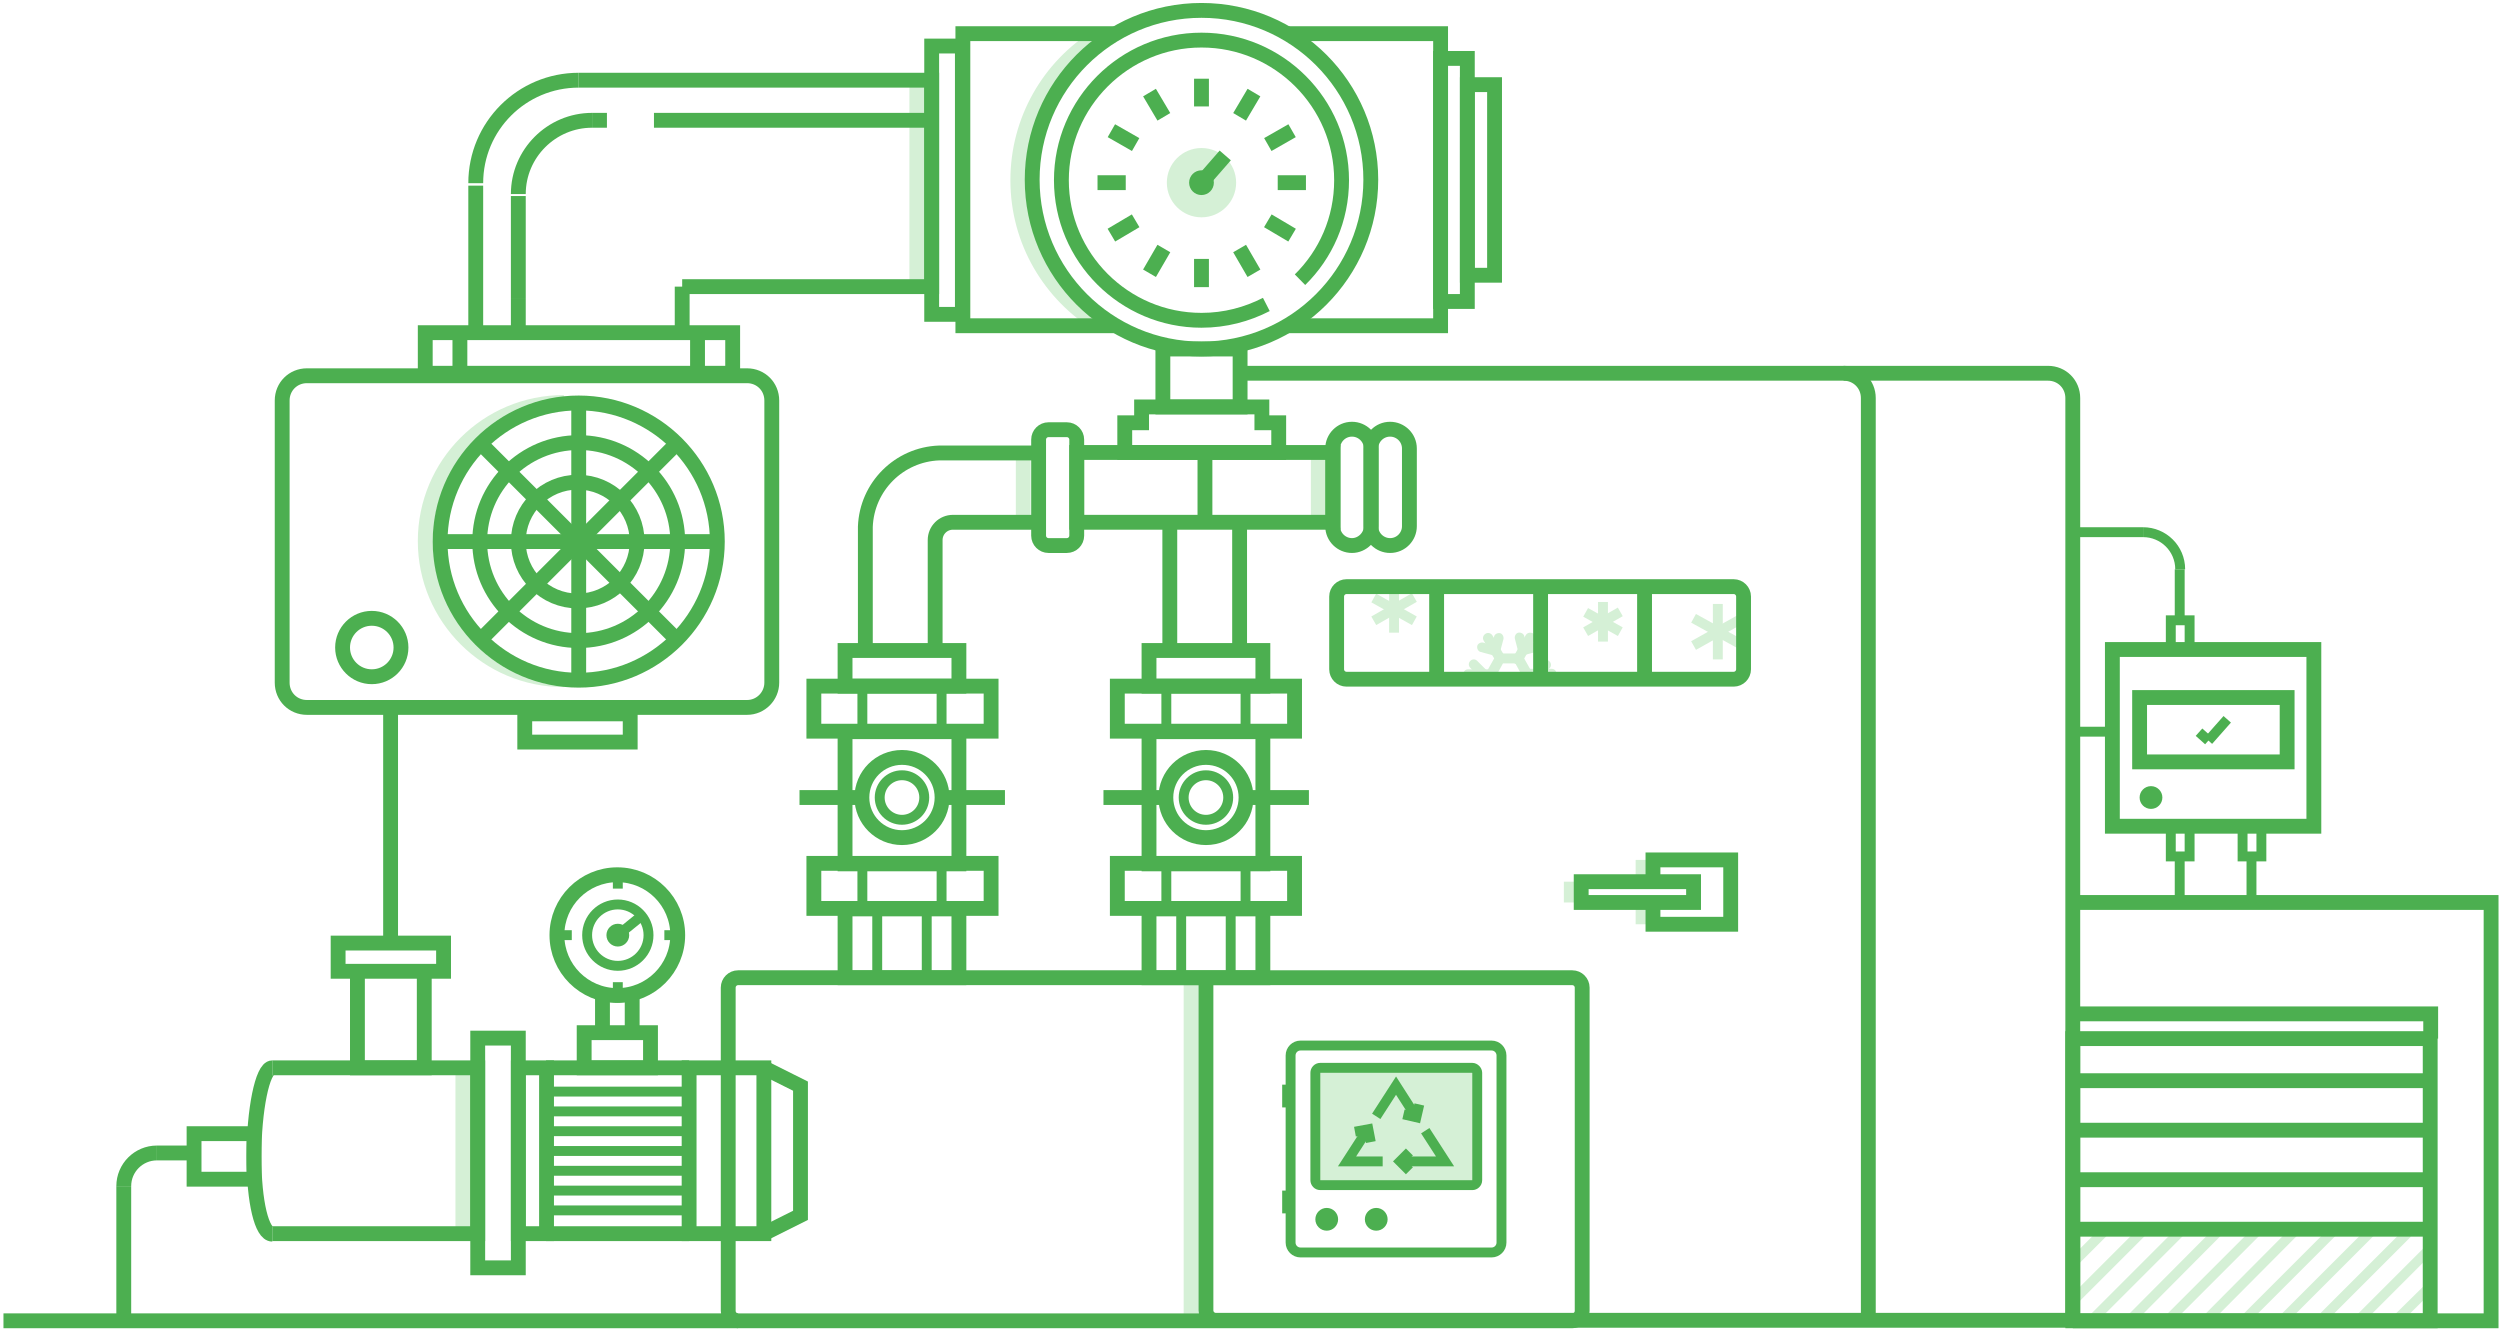 <?xml version="1.0" encoding="UTF-8" standalone="no"?>
<svg width="505px" height="269px" viewBox="0 0 505 269" version="1.1" xmlns="http://www.w3.org/2000/svg" xmlns:xlink="http://www.w3.org/1999/xlink">
    <!-- Generator: Sketch 39.1 (31720) - http://www.bohemiancoding.com/sketch -->
    <title>Layer_1</title>
    <desc>Created with Sketch.</desc>
    <defs></defs>
    <g id="-" stroke="none" stroke-width="1" fill="none" fill-rule="evenodd">
        <g id="main_page_green" transform="translate(-835, -856)">
            <g id="green_illustration" transform="translate(835, 858)">
                <g id="Layer_1">
                    <circle id="Oval" fill="#4CAF50" cx="268" cy="244.3" r="2.3"></circle>
                    <circle id="Oval" fill="#4CAF50" cx="124.8" cy="186.9" r="2.3"></circle>
                    <circle id="Oval" fill="#4CAF50" cx="278" cy="244.3" r="2.3"></circle>
                    <circle id="Oval" fill="#4CAF50" cx="434.5" cy="159.1" r="2.3"></circle>
                    <path d="M240.6,196.8 L240.6,263.4" id="Shape" stroke="#D5F0D6" stroke-width="3"></path>
                    <path d="M317.6,264.8 L149.1,264.8 C148,264.8 147.1,263.9 147.1,262.8 L147.1,197.5 C147.1,196.4 148,195.5 149.1,195.5 L317.6,195.5 C318.7,195.5 319.6,196.4 319.6,197.5 L319.6,262.8 C319.6,263.9 318.7,264.8 317.6,264.8 L317.6,264.8 Z" id="Shape" stroke="#4CAF50" stroke-width="3"></path>
                    <g id="Group" transform="translate(418, 246)" stroke="#D5F0D6" stroke-width="2">
                        <path d="M0.7,7.1 L7.3,0.5" id="Shape"></path>
                        <path d="M1.3,14.2 L14.9,0.6" id="Shape"></path>
                        <path d="M5,18.2 L23,0.2" id="Shape"></path>
                        <path d="M12.6,18.3 L30.2,0.6" id="Shape"></path>
                        <path d="M20.5,18.1 L38.3,0.3" id="Shape"></path>
                        <path d="M28,18.3 L45.6,0.6" id="Shape"></path>
                        <path d="M35.5,18.5 L53.8,0.2" id="Shape"></path>
                        <path d="M43.4,18.3 L61.1,0.6" id="Shape"></path>
                        <path d="M51.5,17.9 L68.3,1.1" id="Shape"></path>
                        <path d="M58.9,18.2 L72.6,4.5" id="Shape"></path>
                        <path d="M66.4,18.3 L73,11.8" id="Shape"></path>
                    </g>
                    <path d="M317.4,176.1 L317.4,180.3" id="Shape" stroke="#D5F0D6" stroke-width="3"></path>
                    <path d="M331.9,184.7 L331.9,181.2" id="Shape" stroke="#D5F0D6" stroke-width="3"></path>
                    <path d="M331.9,175.6 L331.9,171.7" id="Shape" stroke="#D5F0D6" stroke-width="3"></path>
                    <path d="M251.6,73.4 L413.7,73.4 C416.5,73.4 418.7,75.6 418.7,78.4 L418.7,264.7 L245.6,264.7 C244.5,264.7 243.6,263.8 243.6,262.7 L243.6,196.7" id="Shape" stroke="#4CAF50" stroke-width="3"></path>
                    <path d="M372.4,73.4 C375.2,73.4 377.4,75.6 377.4,78.4 L377.4,264.7" id="Shape" stroke="#4CAF50" stroke-width="3"></path>
                    <path d="M222.1,63.6 C212.2,57.6 205.6,46.8 205.6,34.4 C205.6,22.2 212,11.4 221.7,5.4" id="Shape" stroke="#D5F0D6" stroke-width="3"></path>
                    <circle id="Oval" fill="#D5F0D6" cx="242.7" cy="34.9" r="7"></circle>
                    <path d="M255.8,59.5 C251.9,61.5 247.5,62.7 242.7,62.7 C227.1,62.7 214.4,50 214.4,34.4 C214.4,18.8 227.1,6.1 242.7,6.1 C258.3,6.1 271,18.8 271,34.4 C271,42.3 267.8,49.4 262.6,54.5" id="Shape" stroke="#4CAF50" stroke-width="3"></path>
                    <circle id="Oval" stroke="#4CAF50" stroke-width="3" cx="242.7" cy="34.3" r="34.2"></circle>
                    <circle id="Oval" fill="#4CAF50" cx="242.7" cy="34.9" r="2.5"></circle>
                    <path d="M242.7,34.9 L247.5,29.4" id="Shape" stroke="#4CAF50" stroke-width="3"></path>
                    <path d="M221.7,34.9 L227.4,34.9" id="Shape" stroke="#4CAF50" stroke-width="3"></path>
                    <path d="M224.5,45.5 L229.4,42.6" id="Shape" stroke="#4CAF50" stroke-width="3"></path>
                    <path d="M232.2,53.2 L235.1,48.2" id="Shape" stroke="#4CAF50" stroke-width="3"></path>
                    <path d="M242.7,56 L242.7,50.3" id="Shape" stroke="#4CAF50" stroke-width="3"></path>
                    <path d="M253.3,53.2 L250.4,48.2" id="Shape" stroke="#4CAF50" stroke-width="3"></path>
                    <path d="M261,45.5 L256.1,42.6" id="Shape" stroke="#4CAF50" stroke-width="3"></path>
                    <path d="M263.8,34.9 L258.1,34.9" id="Shape" stroke="#4CAF50" stroke-width="3"></path>
                    <path d="M261,24.4 L256.1,27.2" id="Shape" stroke="#4CAF50" stroke-width="3"></path>
                    <path d="M253.3,16.7 L250.4,21.6" id="Shape" stroke="#4CAF50" stroke-width="3"></path>
                    <path d="M242.7,13.9 L242.7,19.5" id="Shape" stroke="#4CAF50" stroke-width="3"></path>
                    <path d="M232.2,16.7 L235.1,21.6" id="Shape" stroke="#4CAF50" stroke-width="3"></path>
                    <path d="M224.5,24.4 L229.4,27.2" id="Shape" stroke="#4CAF50" stroke-width="3"></path>
                    <rect id="Rectangle-path" stroke="#4CAF50" stroke-width="3" x="234.9" y="68.5" width="15.6" height="11.7"></rect>
                    <path d="M266.3,89.8 L266.3,103.2" id="Shape" stroke="#D5F0D6" stroke-width="3"></path>
                    <rect id="Rectangle-path" stroke="#4CAF50" stroke-width="3" x="217.5" y="89.4" width="51.8" height="14.1"></rect>
                    <polygon id="Shape" stroke="#4CAF50" stroke-width="3" points="254.9 83.4 254.9 80.2 230.6 80.2 230.6 83.4 227.2 83.4 227.2 89.4 258.3 89.4 258.3 83.4"></polygon>
                    <path d="M206.7,89.4 L206.7,103.5" id="Shape" stroke="#D5F0D6" stroke-width="3"></path>
                    <path d="M215.5,108.2 L211.8,108.2 C210.7,108.2 209.8,107.3 209.8,106.2 L209.8,86.8 C209.8,85.7 210.7,84.8 211.8,84.8 L215.5,84.8 C216.6,84.8 217.5,85.7 217.5,86.8 L217.5,106.2 C217.5,107.3 216.6,108.2 215.5,108.2 L215.5,108.2 Z" id="Shape" stroke="#4CAF50" stroke-width="3"></path>
                    <path d="M273.1,108.2 L273.1,108.2 C271,108.2 269.2,106.5 269.2,104.3 L269.2,88.6 C269.2,86.5 270.9,84.7 273.1,84.7 L273.1,84.7 C275.2,84.7 277,86.4 277,88.6 L277,104.3 C277,106.4 275.2,108.2 273.1,108.2 L273.1,108.2 Z" id="Shape" stroke="#4CAF50" stroke-width="3"></path>
                    <path d="M280.8,108.2 L280.8,108.2 C278.7,108.2 276.9,106.5 276.9,104.3 L276.9,88.6 C276.9,86.5 278.6,84.7 280.8,84.7 L280.8,84.7 C282.9,84.7 284.7,86.4 284.7,88.6 L284.7,104.3 C284.7,106.4 283,108.2 280.8,108.2 L280.8,108.2 Z" id="Shape" stroke="#4CAF50" stroke-width="3"></path>
                    <path d="M243.4,89.4 L243.4,103.5" id="Shape" stroke="#4CAF50" stroke-width="3"></path>
                    <path d="M208.6,103.5 L192.5,103.5 C190.5,103.5 188.9,105.1 188.9,107.1 L188.9,129.4" id="Shape" stroke="#4CAF50" stroke-width="3"></path>
                    <path d="M174.8,129.4 L174.8,105 L174.8,104.4 C175.1,96.3 181.6,89.8 189.7,89.5 L190.3,89.5 L208.5,89.5" id="Shape" stroke="#4CAF50" stroke-width="3"></path>
                    <path d="M250.4,103.5 L250.4,129.4" id="Shape" stroke="#4CAF50" stroke-width="3"></path>
                    <path d="M236.3,129.4 L236.3,103.5" id="Shape" stroke="#4CAF50" stroke-width="3"></path>
                    <rect id="Rectangle-path" stroke="#4CAF50" stroke-width="3" x="170.7" y="181.6" width="23" height="13.9"></rect>
                    <path d="M177.2,181.6 L177.2,195.4" id="Shape" stroke="#4CAF50" stroke-width="2"></path>
                    <path d="M187.2,181.6 L187.2,195.4" id="Shape" stroke="#4CAF50" stroke-width="2"></path>
                    <rect id="Rectangle-path" stroke="#4CAF50" stroke-width="3" x="164.4" y="172.4" width="35.8" height="9.1"></rect>
                    <path d="M174.2,172.4 L174.2,181.6" id="Shape" stroke="#4CAF50" stroke-width="2"></path>
                    <path d="M190.2,172.4 L190.2,181.6" id="Shape" stroke="#4CAF50" stroke-width="2"></path>
                    <rect id="Rectangle-path" stroke="#4CAF50" stroke-width="3" x="164.4" y="136.6" width="35.8" height="9.1"></rect>
                    <path d="M174.2,136.6 L174.2,145.8" id="Shape" stroke="#4CAF50" stroke-width="2"></path>
                    <path d="M190.2,136.6 L190.2,145.8" id="Shape" stroke="#4CAF50" stroke-width="2"></path>
                    <circle id="Oval" stroke="#4CAF50" stroke-width="2" cx="182.2" cy="159.1" r="4.5"></circle>
                    <circle id="Oval" stroke="#4CAF50" stroke-width="3" cx="182.2" cy="159.1" r="8.1"></circle>
                    <path d="M174.1,159.1 L161.5,159.1" id="Shape" stroke="#4CAF50" stroke-width="3"></path>
                    <path d="M203,159.1 L190.4,159.1" id="Shape" stroke="#4CAF50" stroke-width="3"></path>
                    <rect id="Rectangle-path" stroke="#4CAF50" stroke-width="3" x="170.7" y="145.8" width="23" height="26.7"></rect>
                    <rect id="Rectangle-path" stroke="#4CAF50" stroke-width="3" x="170.7" y="129.4" width="23" height="7.2"></rect>
                    <rect id="Rectangle-path" stroke="#4CAF50" stroke-width="3" x="232.1" y="181.6" width="23" height="13.9"></rect>
                    <path d="M238.6,181.6 L238.6,195.4" id="Shape" stroke="#4CAF50" stroke-width="2"></path>
                    <path d="M248.6,181.6 L248.6,195.4" id="Shape" stroke="#4CAF50" stroke-width="2"></path>
                    <rect id="Rectangle-path" stroke="#4CAF50" stroke-width="3" x="225.7" y="172.4" width="35.8" height="9.1"></rect>
                    <path d="M235.6,172.4 L235.6,181.6" id="Shape" stroke="#4CAF50" stroke-width="2"></path>
                    <path d="M251.6,172.4 L251.6,181.6" id="Shape" stroke="#4CAF50" stroke-width="2"></path>
                    <rect id="Rectangle-path" stroke="#4CAF50" stroke-width="3" x="225.7" y="136.6" width="35.8" height="9.1"></rect>
                    <path d="M235.6,136.6 L235.6,145.8" id="Shape" stroke="#4CAF50" stroke-width="2"></path>
                    <path d="M251.6,136.6 L251.6,145.8" id="Shape" stroke="#4CAF50" stroke-width="2"></path>
                    <circle id="Oval" stroke="#4CAF50" stroke-width="2" cx="243.6" cy="159.1" r="4.5"></circle>
                    <circle id="Oval" stroke="#4CAF50" stroke-width="3" cx="243.6" cy="159.1" r="8.1"></circle>
                    <path d="M235.5,159.1 L222.9,159.1" id="Shape" stroke="#4CAF50" stroke-width="3"></path>
                    <path d="M264.4,159.1 L251.7,159.1" id="Shape" stroke="#4CAF50" stroke-width="3"></path>
                    <rect id="Rectangle-path" stroke="#4CAF50" stroke-width="3" x="232.1" y="145.8" width="23" height="26.7"></rect>
                    <rect id="Rectangle-path" stroke="#4CAF50" stroke-width="3" x="232.1" y="129.4" width="23" height="7.2"></rect>
                    <polyline id="Shape" stroke="#4CAF50" stroke-width="3" points="260.3 4.8 291 4.8 291 63.8 260 63.8"></polyline>
                    <polyline id="Shape" stroke="#4CAF50" stroke-width="3" points="225.5 63.8 194.5 63.8 194.5 4.8 225.3 4.8"></polyline>
                    <rect id="Rectangle-path" stroke="#4CAF50" stroke-width="3" x="291" y="9.8" width="5.4" height="49.1"></rect>
                    <rect id="Rectangle-path" stroke="#4CAF50" stroke-width="3" x="296.4" y="15.1" width="5.5" height="38.5"></rect>
                    <path d="M185.2,14.2 L185.2,55.9" id="Shape" stroke="#D5F0D6" stroke-width="3"></path>
                    <rect id="Rectangle-path" stroke="#4CAF50" stroke-width="3" x="188.2" y="7.3" width="6.2" height="54.2"></rect>
                    <polyline id="Shape" stroke="#4CAF50" stroke-width="3" points="137.8 55.9 188.2 55.9 188.2 14.2 116.9 14.2"></polyline>
                    <path d="M137.8,64.7 L137.8,55.9" id="Shape" stroke="#4CAF50" stroke-width="3"></path>
                    <path d="M96.1,35.5 L96.1,64.4" id="Shape" stroke="#4CAF50" stroke-width="3"></path>
                    <path d="M116.9,14.2 C105.4,14.2 96.1,23.5 96.1,35" id="Shape" stroke="#4CAF50" stroke-width="3"></path>
                    <path d="M104.7,37.6 L104.7,58.2" id="Shape" stroke="#4CAF50" stroke-width="3"></path>
                    <path d="M119.6,22.3 C111.4,22.3 104.7,29 104.7,37.2" id="Shape" stroke="#4CAF50" stroke-width="3"></path>
                    <path d="M150.9,140.9 L62,140.9 C59.2,140.9 57,138.7 57,135.9 L57,78.9 C57,76.1 59.2,73.9 62,73.9 L150.9,73.9 C153.7,73.9 155.9,76.1 155.9,78.9 L155.9,135.9 C155.9,138.6 153.7,140.9 150.9,140.9 L150.9,140.9 Z" id="Shape" stroke="#4CAF50" stroke-width="3"></path>
                    <circle id="Oval" stroke="#4CAF50" stroke-width="3" cx="75.1" cy="128.8" r="5.9"></circle>
                    <path d="M113.9,135.3 C98.5,135.3 85.9,122.8 85.9,107.3 C85.9,91.8 98.4,79.3 113.9,79.3" id="Shape" stroke="#D5F0D6" stroke-width="3"></path>
                    <circle id="Oval" stroke="#4CAF50" stroke-width="3" cx="116.9" cy="107.4" r="28"></circle>
                    <circle id="Oval" stroke="#4CAF50" stroke-width="3" cx="116.9" cy="107.4" r="20"></circle>
                    <circle id="Oval" stroke="#4CAF50" stroke-width="3" cx="116.7" cy="107.4" r="12"></circle>
                    <path d="M88.9,107.4 L144.9,107.4" id="Shape" stroke="#4CAF50" stroke-width="3"></path>
                    <path d="M116.9,79.4 L116.9,134.7" id="Shape" stroke="#4CAF50" stroke-width="3"></path>
                    <path d="M97.3,87.8 L136.5,127" id="Shape" stroke="#4CAF50" stroke-width="3"></path>
                    <path d="M97.3,127 L136.5,87.8" id="Shape" stroke="#4CAF50" stroke-width="3"></path>
                    <rect id="Rectangle-path" stroke="#4CAF50" stroke-width="3" x="85.9" y="65.2" width="62.1" height="8.2"></rect>
                    <path d="M92.9,65.9 L92.9,73.4" id="Shape" stroke="#4CAF50" stroke-width="3"></path>
                    <path d="M140.9,65.9 L140.9,73.4" id="Shape" stroke="#4CAF50" stroke-width="3"></path>
                    <path d="M132.1,22.3 L188.2,22.3" id="Shape" stroke="#4CAF50" stroke-width="3"></path>
                    <path d="M119.6,22.3 L122.6,22.3" id="Shape" stroke="#4CAF50" stroke-width="3"></path>
                    <path d="M104.7,58.2 L104.7,65.2" id="Shape" stroke="#4CAF50" stroke-width="3"></path>
                    <g id="Group" transform="translate(277, 116)" stroke="#D5F0D6" stroke-width="2">
                        <path d="M4.6,0.3 L4.6,9.8" id="Shape"></path>
                        <path d="M0.5,2.8 L8.7,7.4" id="Shape"></path>
                        <path d="M8.7,2.7 L0.5,7.4" id="Shape"></path>
                    </g>
                    <g id="Group" transform="translate(320, 119)" stroke="#D5F0D6" stroke-width="2">
                        <path d="M3.8,0.6 L3.8,8.6" id="Shape"></path>
                        <path d="M0.3,2.7 L7.3,6.6" id="Shape"></path>
                        <path d="M7.3,2.6 L0.3,6.6" id="Shape"></path>
                    </g>
                    <g id="Group" transform="translate(342, 120)" stroke="#D5F0D6" stroke-width="2">
                        <path d="M5,0 L5,11.2" id="Shape"></path>
                        <path d="M0.1,2.9 L9.9,8.3" id="Shape"></path>
                        <path d="M9.9,2.9 L0.1,8.4" id="Shape"></path>
                    </g>
                    <g id="Group" transform="translate(295, 125)" fill="#D5F0D6">
                        <path d="M5.4,9.8 L7.7,9.8 L7.4,9.2 L8.6,7 L11.1,7 L12.3,9.2 L11.9,9.8 L12.6,9.8 L14.3,9.8 L14.4,9.7 C14.6,9.4 14.6,9 14.4,8.7 L12.6,5.5 C12.4,5.2 12.1,5 11.7,5 L8,5 C7.6,5 7.3,5.2 7.1,5.5 L5.3,8.7 C5.1,9 5.1,9.4 5.4,9.8 L5.4,9.8 L5.4,9.8 Z" id="Shape"></path>
                        <path d="M7.9,6.8 C7.6,6.8 7.2,6.6 7,6.3 L4.7,2.4 C4.4,1.9 4.6,1.3 5.1,1 C5.6,0.7 6.2,0.9 6.5,1.4 L8.8,5.3 C9.1,5.8 8.9,6.4 8.4,6.7 C8.2,6.7 8,6.8 7.9,6.8 L7.9,6.8 Z" id="Shape"></path>
                        <path d="M7,5.4 L6.7,5.4 L4.1,4.7 C3.6,4.6 3.3,4 3.4,3.5 C3.5,3 4.1,2.7 4.6,2.8 L6.3,3.3 L6.8,1.6 C6.9,1.1 7.5,0.8 8,0.9 C8.5,1 8.8,1.6 8.7,2.1 L8,4.7 C7.9,5 7.8,5.2 7.5,5.3 C7.4,5.3 7.2,5.4 7,5.4 L7,5.4 Z" id="Shape"></path>
                        <path d="M11.6,7.2 C11.4,7.2 11.3,7.2 11.1,7.1 C10.6,6.8 10.5,6.2 10.7,5.7 L13.2,1.3 C13.5,0.8 14.1,0.7 14.6,0.9 C15.1,1.2 15.2,1.8 15,2.3 L12.5,6.7 C12.3,7 11.9,7.2 11.6,7.2 L11.6,7.2 Z" id="Shape"></path>
                        <path d="M12.7,5.4 C12.3,5.4 11.9,5.1 11.7,4.7 L11,2 C10.9,1.5 11.2,0.9 11.7,0.8 C12.2,0.7 12.8,1 12.9,1.5 L13.4,3.2 L15.1,2.7 C15.6,2.6 16.2,2.9 16.3,3.4 C16.4,3.9 16.1,4.5 15.6,4.6 L13,5.3 C12.8,5.4 12.7,5.4 12.7,5.4 L12.7,5.4 Z" id="Shape"></path>
                        <path d="M19.2,9.7 C19.3,9.5 19.4,9.4 19.4,9.1 C19.4,8.5 19,8.1 18.4,8.1 L18.4,8.1 L13.5,8.1 C12.9,8.1 12.5,8.5 12.5,9.1 C12.5,9.4 12.6,9.6 12.8,9.7 C14.9,9.8 17,9.6 19.2,9.7 L19.2,9.7 Z" id="Shape"></path>
                        <path d="M17.3,9.7 L16.8,9.2 L18,8 C18.4,7.6 18.4,7 18,6.6 C17.6,6.2 17,6.2 16.6,6.6 L14.7,8.5 C14.3,8.9 14.3,9.4 14.6,9.8 C15.6,9.8 16.4,9.7 17.3,9.7 L17.3,9.7 Z" id="Shape"></path>
                        <path d="M1.2,10.1 C1.5,10 1.8,9.9 2.2,9.9 C3.8,9.8 5.4,9.8 6.9,9.8 C7,9.6 7.1,9.4 7.1,9.2 C7.1,8.6 6.7,8.2 6.1,8.2 L1.6,8.2 C1,8.2 0.6,8.6 0.6,9.2 C0.7,9.6 0.9,9.9 1.2,10.1 L1.2,10.1 Z" id="Shape"></path>
                        <path d="M3.2,9.2 L2.5,9.8 C3.5,9.8 4.4,9.7 5.4,9.7 C5.5,9.5 5.6,9.3 5.6,9.1 C5.6,8.8 5.5,8.6 5.3,8.4 L3.4,6.5 C3,6.1 2.4,6.1 2,6.5 C1.6,6.9 1.6,7.5 2,7.9 L3.2,9.2 L3.2,9.2 Z" id="Shape"></path>
                    </g>
                    <path d="M350.2,135.2 L272,135.2 C270.9,135.2 270,134.3 270,133.2 L270,118.5 C270,117.4 270.9,116.5 272,116.5 L350.2,116.5 C351.3,116.5 352.2,117.4 352.2,118.5 L352.2,133.2 C352.2,134.3 351.3,135.2 350.2,135.2 L350.2,135.2 Z" id="Shape" stroke="#4CAF50" stroke-width="3"></path>
                    <path d="M290.2,116.5 L290.2,134.7" id="Shape" stroke="#4CAF50" stroke-width="3"></path>
                    <path d="M311.2,116.5 L311.2,134.7" id="Shape" stroke="#4CAF50" stroke-width="3"></path>
                    <path d="M332.2,116.5 L332.2,134.7" id="Shape" stroke="#4CAF50" stroke-width="3"></path>
                    <path d="M301.3,251 L262.7,251 C261.6,251 260.7,250.1 260.7,249 L260.7,211.2 C260.7,210.1 261.6,209.2 262.7,209.2 L301.3,209.2 C302.4,209.2 303.3,210.1 303.3,211.2 L303.3,249 C303.3,250.1 302.4,251 301.3,251 L301.3,251 Z" id="Shape" stroke="#4CAF50" stroke-width="2"></path>
                    <path d="M260,217.1 L260,221.7" id="Shape" stroke="#4CAF50" stroke-width="2"></path>
                    <path d="M260,238.5 L260,243.1" id="Shape" stroke="#4CAF50" stroke-width="2"></path>
                    <path d="M297.4,237.4 L266.7,237.4 C266.1,237.4 265.7,236.9 265.7,236.4 L265.7,214.7 C265.7,214.2 266.1,213.7 266.7,213.7 L297.4,213.7 C297.9,213.7 298.4,214.2 298.4,214.7 L298.4,236.4 C298.4,237 297.9,237.4 297.4,237.4 L297.4,237.4 Z" id="Shape" stroke="#4CAF50" stroke-width="2" fill="#D5F0D6"></path>
                    <polyline id="Shape" stroke="#4CAF50" stroke-width="2" points="287.9 226.4 291.9 232.6 282.8 232.6"></polyline>
                    <polyline id="Shape" stroke="#4CAF50" stroke-width="2" points="278 223.5 282 217.3 286.1 223.7"></polyline>
                    <polyline id="Shape" stroke="#4CAF50" stroke-width="2" points="279.3 232.6 272.1 232.6 276.3 226.1"></polyline>
                    <polyline id="Shape" stroke="#4CAF50" stroke-width="2" points="273.7 226.6 276.4 226.1 276.9 228.7"></polyline>
                    <polyline id="Shape" stroke="#4CAF50" stroke-width="2" points="284.7 234.5 282.8 232.6 284.7 230.7"></polyline>
                    <polyline id="Shape" stroke="#4CAF50" stroke-width="2" points="286.7 221.1 286.1 223.7 283.5 223.1"></polyline>
                    <rect id="Rectangle-path" stroke="#4CAF50" stroke-width="3" x="319.4" y="176.1" width="22.7" height="4.2"></rect>
                    <polyline id="Shape" stroke="#4CAF50" stroke-width="3" points="333.9 175.6 333.9 171.7 349.6 171.7 349.6 184.7 333.9 184.7 333.9 181.2"></polyline>
                    <polyline id="Shape" stroke="#4CAF50" stroke-width="3" points="418.7 180.3 503.2 180.3 503.2 264.8 418.7 264.8"></polyline>
                    <rect id="Rectangle-path" stroke="#4CAF50" stroke-width="3" x="418.7" y="207.8" width="72.2" height="57"></rect>
                    <path d="M491,216.3 L418.7,216.3" id="Shape" stroke="#4CAF50" stroke-width="3"></path>
                    <path d="M491,226.3 L418.7,226.3" id="Shape" stroke="#4CAF50" stroke-width="3"></path>
                    <path d="M491,236.3 L418.7,236.3" id="Shape" stroke="#4CAF50" stroke-width="3"></path>
                    <path d="M491,246.3 L418.7,246.3" id="Shape" stroke="#4CAF50" stroke-width="3"></path>
                    <polyline id="Shape" stroke="#4CAF50" stroke-width="3" points="418.7 202.8 491 202.8 491 207.8"></polyline>
                    <rect id="Rectangle-path" stroke="#4CAF50" stroke-width="3" x="426.7" y="129.2" width="40.7" height="35.7"></rect>
                    <rect id="Rectangle-path" stroke="#4CAF50" stroke-width="3" x="432.2" y="138.9" width="29.8" height="13"></rect>
                    <path d="M418.7,105.5 L432.9,105.5" id="Shape" stroke="#4CAF50" stroke-width="2"></path>
                    <path d="M440.3,170.9 L440.3,180.3" id="Shape" stroke="#4CAF50" stroke-width="2"></path>
                    <path d="M432.9,105.5 C437,105.5 440.4,108.8 440.4,113" id="Shape" stroke="#4CAF50" stroke-width="2"></path>
                    <path d="M440.3,113 L440.3,123.3" id="Shape" stroke="#4CAF50" stroke-width="2"></path>
                    <rect id="Rectangle-path" stroke="#4CAF50" stroke-width="2" x="438.5" y="165" width="3.8" height="6"></rect>
                    <path d="M454.8,170.9 L454.8,180.3" id="Shape" stroke="#4CAF50" stroke-width="2"></path>
                    <rect id="Rectangle-path" stroke="#4CAF50" stroke-width="2" x="453" y="165" width="3.8" height="6"></rect>
                    <rect id="Rectangle-path" stroke="#4CAF50" stroke-width="2" x="438.5" y="123.3" width="3.8" height="6"></rect>
                    <path d="M418.7,145.8 L426.7,145.8" id="Shape" stroke="#4CAF50" stroke-width="2"></path>
                    <path d="M444.2,145.9 L446.1,147.6" id="Shape" stroke="#4CAF50" stroke-width="2"></path>
                    <path d="M446.1,147.6 L449.9,143.3" id="Shape" stroke="#4CAF50" stroke-width="2"></path>
                    <rect id="Rectangle-path" stroke="#4CAF50" stroke-width="3" x="139.2" y="213.7" width="15.1" height="33.5"></rect>
                    <polyline id="Shape" stroke="#4CAF50" stroke-width="3" points="154.3 213.7 161.7 217.4 161.7 243.5 154.3 247.2"></polyline>
                    <path d="M139.2,213.7 L110.3,213.7" id="Shape" stroke="#4CAF50" stroke-width="3"></path>
                    <path d="M139.2,247.2 L110.3,247.2" id="Shape" stroke="#4CAF50" stroke-width="3"></path>
                    <path d="M93.5,213.7 L93.5,247.2" id="Shape" stroke="#D5F0D6" stroke-width="3"></path>
                    <rect id="Rectangle-path" stroke="#4CAF50" stroke-width="3" x="104.7" y="213.7" width="5.7" height="33.5"></rect>
                    <path d="M139.2,230.5 L110.3,230.5" id="Shape" stroke="#4CAF50" stroke-width="2"></path>
                    <path d="M139.2,234.5 L110.3,234.5" id="Shape" stroke="#4CAF50" stroke-width="2"></path>
                    <path d="M139.2,238.5 L110.3,238.5" id="Shape" stroke="#4CAF50" stroke-width="2"></path>
                    <path d="M139.2,242.5 L110.3,242.5" id="Shape" stroke="#4CAF50" stroke-width="2"></path>
                    <path d="M139.2,226.5 L110.3,226.5" id="Shape" stroke="#4CAF50" stroke-width="2"></path>
                    <path d="M139.2,222.5 L110.3,222.5" id="Shape" stroke="#4CAF50" stroke-width="2"></path>
                    <path d="M139.2,218.5 L110.3,218.5" id="Shape" stroke="#4CAF50" stroke-width="2"></path>
                    <rect id="Rectangle-path" stroke="#4CAF50" stroke-width="3" x="96.5" y="207.7" width="8.2" height="46.4"></rect>
                    <polyline id="Shape" stroke="#4CAF50" stroke-width="3" points="55 247.2 96.5 247.2 96.5 213.7 55 213.7"></polyline>
                    <path d="M55,213.7 C53,213.7 51.3,222.3 51.3,231.6 C51.3,240.9 52.9,247.3 55,247.3" id="Shape" stroke="#4CAF50" stroke-width="3"></path>
                    <polyline id="Shape" stroke="#4CAF50" stroke-width="3" points="85.7 194.4 85.7 213.7 72.2 213.7 72.2 194.4"></polyline>
                    <rect id="Rectangle-path" stroke="#4CAF50" stroke-width="3" x="39.2" y="227" width="12.1" height="9.2"></rect>
                    <rect id="Rectangle-path" stroke="#4CAF50" stroke-width="3" x="68.3" y="188.5" width="21.3" height="5.7"></rect>
                    <rect id="Rectangle-path" stroke="#4CAF50" stroke-width="3" x="106" y="142.2" width="21.3" height="5.7"></rect>
                    <path d="M78.9,188.5 L78.9,141.2" id="Shape" stroke="#4CAF50" stroke-width="3"></path>
                    <circle id="Oval" stroke="#4CAF50" stroke-width="3" cx="124.7" cy="186.9" r="12.2"></circle>
                    <path d="M124.8,186.9 L130.1,182.6" id="Shape" stroke="#4CAF50" stroke-width="2"></path>
                    <path d="M124.8,199.2 L124.8,196.4" id="Shape" stroke="#4CAF50" stroke-width="2"></path>
                    <path d="M124.8,177.5 L124.8,174.7" id="Shape" stroke="#4CAF50" stroke-width="2"></path>
                    <path d="M137,186.9 L134.2,186.9" id="Shape" stroke="#4CAF50" stroke-width="2"></path>
                    <path d="M115.5,186.9 L112.7,186.9" id="Shape" stroke="#4CAF50" stroke-width="2"></path>
                    <rect id="Rectangle-path" stroke="#4CAF50" stroke-width="3" x="118" y="206.6" width="13.4" height="7.1"></rect>
                    <path d="M121.7,199.2 L121.7,206.6" id="Shape" stroke="#4CAF50" stroke-width="3"></path>
                    <path d="M127.7,199.2 L127.7,206.6" id="Shape" stroke="#4CAF50" stroke-width="3"></path>
                    <circle id="Oval" stroke="#4CAF50" stroke-width="2" cx="124.8" cy="186.9" r="6.2"></circle>
                    <path d="M39.2,230.9 L31.7,230.9" id="Shape" stroke="#4CAF50" stroke-width="3"></path>
                    <path d="M31.7,230.9 C28,230.9 25,233.9 25,237.6" id="Shape" stroke="#4CAF50" stroke-width="3"></path>
                    <path d="M25,237.6 L25,264.8" id="Shape" stroke="#4CAF50" stroke-width="3"></path>
                    <path d="M149.1,264.8 L0.7,264.8" id="Shape" stroke="#4CAF50" stroke-width="3"></path>
                </g>
            </g>
        </g>
    </g>
</svg>